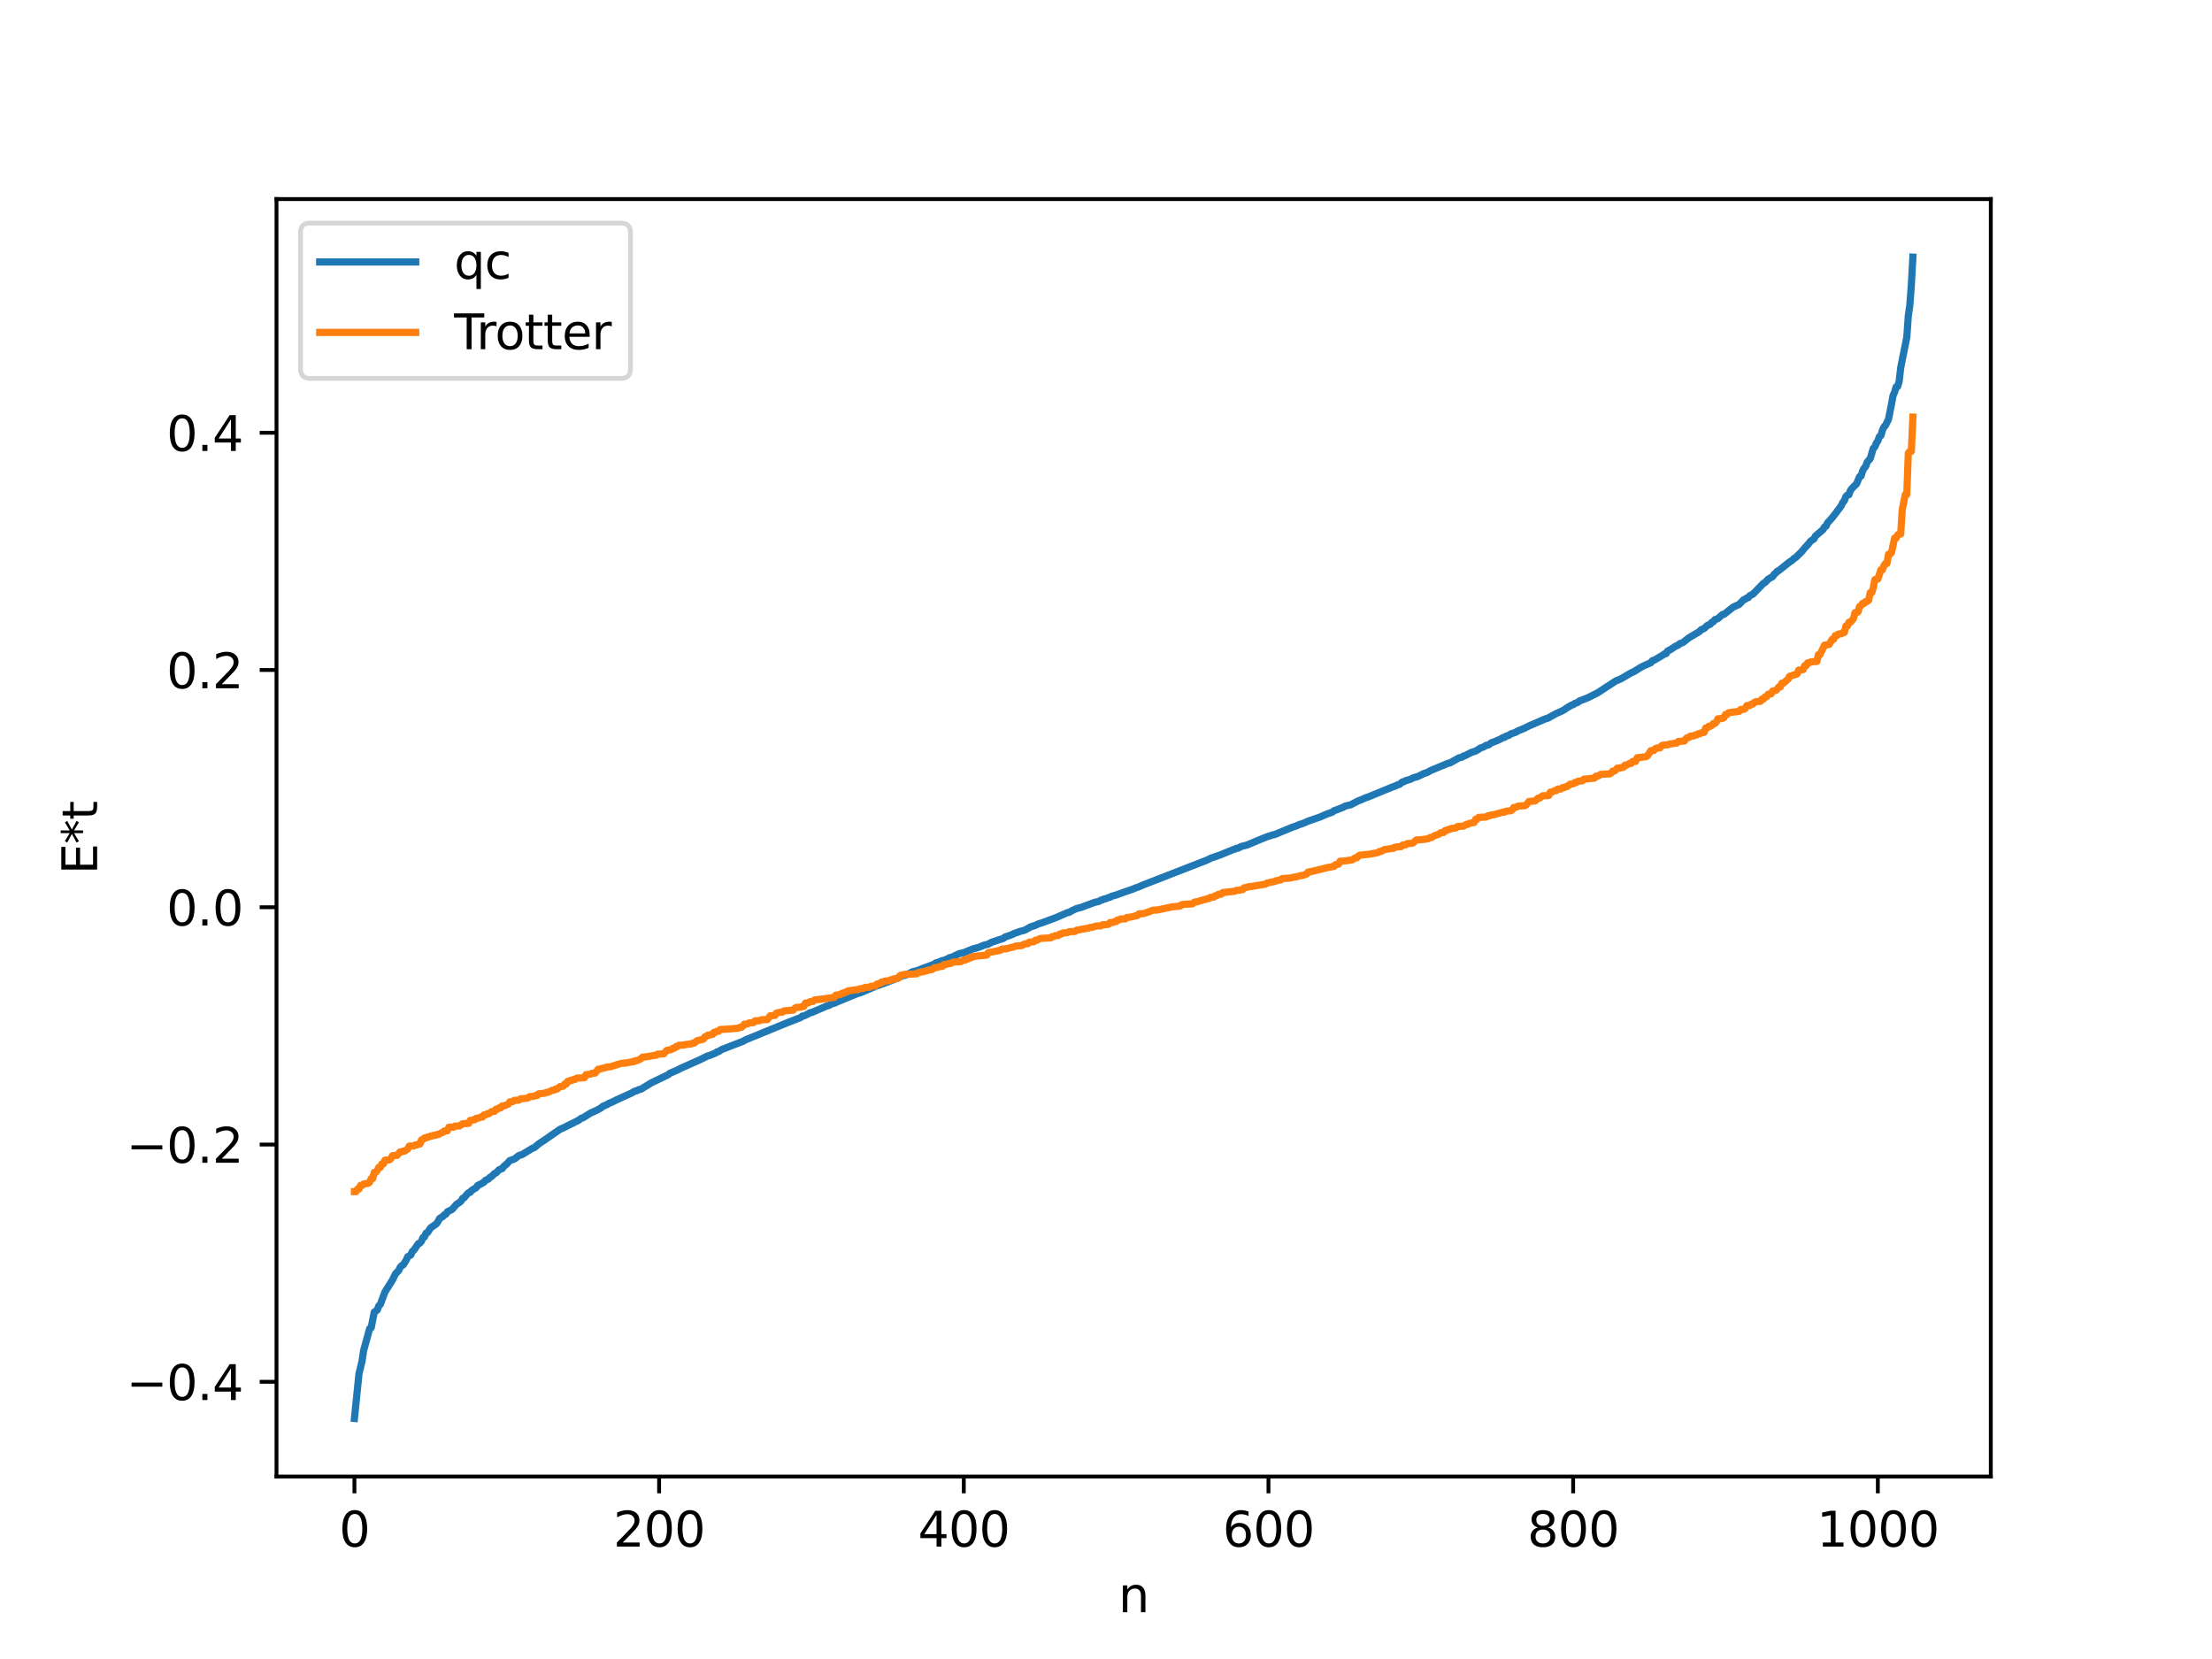 <?xml version="1.0" encoding="utf-8" standalone="no"?>
<!DOCTYPE svg PUBLIC "-//W3C//DTD SVG 1.1//EN"
  "http://www.w3.org/Graphics/SVG/1.1/DTD/svg11.dtd">
<svg xmlns:xlink="http://www.w3.org/1999/xlink" width="460.8pt" height="345.6pt" viewBox="0 0 460.8 345.6" xmlns="http://www.w3.org/2000/svg" version="1.1">
 <defs>
  <style type="text/css">*{stroke-linejoin: round; stroke-linecap: butt}</style>
 </defs>
 <g id="figure_1">
  <g id="patch_1">
   <path d="M 0 345.6 
L 460.8 345.6 
L 460.8 0 
L 0 0 
z
" style="fill: #ffffff"/>
  </g>
  <g id="axes_1">
   <g id="patch_2">
    <path d="M 57.6 307.584 
L 414.72 307.584 
L 414.72 41.472 
L 57.6 41.472 
z
" style="fill: #ffffff"/>
   </g>
   <g id="matplotlib.axis_1">
    <g id="xtick_1">
     <g id="line2d_1">
      <defs>
       <path id="me2962a08c8" d="M 0 0 
L 0 3.5 
" style="stroke: #000000; stroke-width: 0.8"/>
      </defs>
      <g>
       <use xlink:href="#me2962a08c8" x="73.833" y="307.584" style="stroke: #000000; stroke-width: 0.8"/>
      </g>
     </g>
     <g id="text_1">
      <!-- 0 -->
      <g transform="translate(70.651 322.182) scale(0.1 -0.1)">
       <defs>
        <path id="DejaVuSans-30" d="M 2034 4250 
Q 1547 4250 1301 3770 
Q 1056 3291 1056 2328 
Q 1056 1369 1301 889 
Q 1547 409 2034 409 
Q 2525 409 2770 889 
Q 3016 1369 3016 2328 
Q 3016 3291 2770 3770 
Q 2525 4250 2034 4250 
z
M 2034 4750 
Q 2819 4750 3233 4129 
Q 3647 3509 3647 2328 
Q 3647 1150 3233 529 
Q 2819 -91 2034 -91 
Q 1250 -91 836 529 
Q 422 1150 422 2328 
Q 422 3509 836 4129 
Q 1250 4750 2034 4750 
z
" transform="scale(0.016)"/>
       </defs>
       <use xlink:href="#DejaVuSans-30"/>
      </g>
     </g>
    </g>
    <g id="xtick_2">
     <g id="line2d_2">
      <g>
       <use xlink:href="#me2962a08c8" x="137.304" y="307.584" style="stroke: #000000; stroke-width: 0.8"/>
      </g>
     </g>
     <g id="text_2">
      <!-- 200 -->
      <g transform="translate(127.76 322.182) scale(0.1 -0.1)">
       <defs>
        <path id="DejaVuSans-32" d="M 1228 531 
L 3431 531 
L 3431 0 
L 469 0 
L 469 531 
Q 828 903 1448 1529 
Q 2069 2156 2228 2338 
Q 2531 2678 2651 2914 
Q 2772 3150 2772 3378 
Q 2772 3750 2511 3984 
Q 2250 4219 1831 4219 
Q 1534 4219 1204 4116 
Q 875 4013 500 3803 
L 500 4441 
Q 881 4594 1212 4672 
Q 1544 4750 1819 4750 
Q 2544 4750 2975 4387 
Q 3406 4025 3406 3419 
Q 3406 3131 3298 2873 
Q 3191 2616 2906 2266 
Q 2828 2175 2409 1742 
Q 1991 1309 1228 531 
z
" transform="scale(0.016)"/>
       </defs>
       <use xlink:href="#DejaVuSans-32"/>
       <use xlink:href="#DejaVuSans-30" x="63.623"/>
       <use xlink:href="#DejaVuSans-30" x="127.246"/>
      </g>
     </g>
    </g>
    <g id="xtick_3">
     <g id="line2d_3">
      <g>
       <use xlink:href="#me2962a08c8" x="200.775" y="307.584" style="stroke: #000000; stroke-width: 0.8"/>
      </g>
     </g>
     <g id="text_3">
      <!-- 400 -->
      <g transform="translate(191.231 322.182) scale(0.1 -0.1)">
       <defs>
        <path id="DejaVuSans-34" d="M 2419 4116 
L 825 1625 
L 2419 1625 
L 2419 4116 
z
M 2253 4666 
L 3047 4666 
L 3047 1625 
L 3713 1625 
L 3713 1100 
L 3047 1100 
L 3047 0 
L 2419 0 
L 2419 1100 
L 313 1100 
L 313 1709 
L 2253 4666 
z
" transform="scale(0.016)"/>
       </defs>
       <use xlink:href="#DejaVuSans-34"/>
       <use xlink:href="#DejaVuSans-30" x="63.623"/>
       <use xlink:href="#DejaVuSans-30" x="127.246"/>
      </g>
     </g>
    </g>
    <g id="xtick_4">
     <g id="line2d_4">
      <g>
       <use xlink:href="#me2962a08c8" x="264.246" y="307.584" style="stroke: #000000; stroke-width: 0.8"/>
      </g>
     </g>
     <g id="text_4">
      <!-- 600 -->
      <g transform="translate(254.702 322.182) scale(0.1 -0.1)">
       <defs>
        <path id="DejaVuSans-36" d="M 2113 2584 
Q 1688 2584 1439 2293 
Q 1191 2003 1191 1497 
Q 1191 994 1439 701 
Q 1688 409 2113 409 
Q 2538 409 2786 701 
Q 3034 994 3034 1497 
Q 3034 2003 2786 2293 
Q 2538 2584 2113 2584 
z
M 3366 4563 
L 3366 3988 
Q 3128 4100 2886 4159 
Q 2644 4219 2406 4219 
Q 1781 4219 1451 3797 
Q 1122 3375 1075 2522 
Q 1259 2794 1537 2939 
Q 1816 3084 2150 3084 
Q 2853 3084 3261 2657 
Q 3669 2231 3669 1497 
Q 3669 778 3244 343 
Q 2819 -91 2113 -91 
Q 1303 -91 875 529 
Q 447 1150 447 2328 
Q 447 3434 972 4092 
Q 1497 4750 2381 4750 
Q 2619 4750 2861 4703 
Q 3103 4656 3366 4563 
z
" transform="scale(0.016)"/>
       </defs>
       <use xlink:href="#DejaVuSans-36"/>
       <use xlink:href="#DejaVuSans-30" x="63.623"/>
       <use xlink:href="#DejaVuSans-30" x="127.246"/>
      </g>
     </g>
    </g>
    <g id="xtick_5">
     <g id="line2d_5">
      <g>
       <use xlink:href="#me2962a08c8" x="327.717" y="307.584" style="stroke: #000000; stroke-width: 0.8"/>
      </g>
     </g>
     <g id="text_5">
      <!-- 800 -->
      <g transform="translate(318.173 322.182) scale(0.1 -0.1)">
       <defs>
        <path id="DejaVuSans-38" d="M 2034 2216 
Q 1584 2216 1326 1975 
Q 1069 1734 1069 1313 
Q 1069 891 1326 650 
Q 1584 409 2034 409 
Q 2484 409 2743 651 
Q 3003 894 3003 1313 
Q 3003 1734 2745 1975 
Q 2488 2216 2034 2216 
z
M 1403 2484 
Q 997 2584 770 2862 
Q 544 3141 544 3541 
Q 544 4100 942 4425 
Q 1341 4750 2034 4750 
Q 2731 4750 3128 4425 
Q 3525 4100 3525 3541 
Q 3525 3141 3298 2862 
Q 3072 2584 2669 2484 
Q 3125 2378 3379 2068 
Q 3634 1759 3634 1313 
Q 3634 634 3220 271 
Q 2806 -91 2034 -91 
Q 1263 -91 848 271 
Q 434 634 434 1313 
Q 434 1759 690 2068 
Q 947 2378 1403 2484 
z
M 1172 3481 
Q 1172 3119 1398 2916 
Q 1625 2713 2034 2713 
Q 2441 2713 2670 2916 
Q 2900 3119 2900 3481 
Q 2900 3844 2670 4047 
Q 2441 4250 2034 4250 
Q 1625 4250 1398 4047 
Q 1172 3844 1172 3481 
z
" transform="scale(0.016)"/>
       </defs>
       <use xlink:href="#DejaVuSans-38"/>
       <use xlink:href="#DejaVuSans-30" x="63.623"/>
       <use xlink:href="#DejaVuSans-30" x="127.246"/>
      </g>
     </g>
    </g>
    <g id="xtick_6">
     <g id="line2d_6">
      <g>
       <use xlink:href="#me2962a08c8" x="391.188" y="307.584" style="stroke: #000000; stroke-width: 0.8"/>
      </g>
     </g>
     <g id="text_6">
      <!-- 1000 -->
      <g transform="translate(378.463 322.182) scale(0.1 -0.1)">
       <defs>
        <path id="DejaVuSans-31" d="M 794 531 
L 1825 531 
L 1825 4091 
L 703 3866 
L 703 4441 
L 1819 4666 
L 2450 4666 
L 2450 531 
L 3481 531 
L 3481 0 
L 794 0 
L 794 531 
z
" transform="scale(0.016)"/>
       </defs>
       <use xlink:href="#DejaVuSans-31"/>
       <use xlink:href="#DejaVuSans-30" x="63.623"/>
       <use xlink:href="#DejaVuSans-30" x="127.246"/>
       <use xlink:href="#DejaVuSans-30" x="190.869"/>
      </g>
     </g>
    </g>
    <g id="text_7">
     <!-- n -->
     <g transform="translate(232.991 335.861) scale(0.1 -0.1)">
      <defs>
       <path id="DejaVuSans-6e" d="M 3513 2113 
L 3513 0 
L 2938 0 
L 2938 2094 
Q 2938 2591 2744 2837 
Q 2550 3084 2163 3084 
Q 1697 3084 1428 2787 
Q 1159 2491 1159 1978 
L 1159 0 
L 581 0 
L 581 3500 
L 1159 3500 
L 1159 2956 
Q 1366 3272 1645 3428 
Q 1925 3584 2291 3584 
Q 2894 3584 3203 3211 
Q 3513 2838 3513 2113 
z
" transform="scale(0.016)"/>
      </defs>
      <use xlink:href="#DejaVuSans-6e"/>
     </g>
    </g>
   </g>
   <g id="matplotlib.axis_2">
    <g id="ytick_1">
     <g id="line2d_7">
      <defs>
       <path id="m1c9b5498fe" d="M 0 0 
L -3.5 0 
" style="stroke: #000000; stroke-width: 0.8"/>
      </defs>
      <g>
       <use xlink:href="#m1c9b5498fe" x="57.6" y="287.854" style="stroke: #000000; stroke-width: 0.8"/>
      </g>
     </g>
     <g id="text_8">
      <!-- −0.4 -->
      <g transform="translate(26.317 291.653) scale(0.1 -0.1)">
       <defs>
        <path id="DejaVuSans-2212" d="M 678 2272 
L 4684 2272 
L 4684 1741 
L 678 1741 
L 678 2272 
z
" transform="scale(0.016)"/>
        <path id="DejaVuSans-2e" d="M 684 794 
L 1344 794 
L 1344 0 
L 684 0 
L 684 794 
z
" transform="scale(0.016)"/>
       </defs>
       <use xlink:href="#DejaVuSans-2212"/>
       <use xlink:href="#DejaVuSans-30" x="83.789"/>
       <use xlink:href="#DejaVuSans-2e" x="147.412"/>
       <use xlink:href="#DejaVuSans-34" x="179.199"/>
      </g>
     </g>
    </g>
    <g id="ytick_2">
     <g id="line2d_8">
      <g>
       <use xlink:href="#m1c9b5498fe" x="57.6" y="238.427" style="stroke: #000000; stroke-width: 0.8"/>
      </g>
     </g>
     <g id="text_9">
      <!-- −0.2 -->
      <g transform="translate(26.317 242.226) scale(0.1 -0.1)">
       <use xlink:href="#DejaVuSans-2212"/>
       <use xlink:href="#DejaVuSans-30" x="83.789"/>
       <use xlink:href="#DejaVuSans-2e" x="147.412"/>
       <use xlink:href="#DejaVuSans-32" x="179.199"/>
      </g>
     </g>
    </g>
    <g id="ytick_3">
     <g id="line2d_9">
      <g>
       <use xlink:href="#m1c9b5498fe" x="57.6" y="189" style="stroke: #000000; stroke-width: 0.8"/>
      </g>
     </g>
     <g id="text_10">
      <!-- 0.0 -->
      <g transform="translate(34.697 192.799) scale(0.1 -0.1)">
       <use xlink:href="#DejaVuSans-30"/>
       <use xlink:href="#DejaVuSans-2e" x="63.623"/>
       <use xlink:href="#DejaVuSans-30" x="95.41"/>
      </g>
     </g>
    </g>
    <g id="ytick_4">
     <g id="line2d_10">
      <g>
       <use xlink:href="#m1c9b5498fe" x="57.6" y="139.573" style="stroke: #000000; stroke-width: 0.8"/>
      </g>
     </g>
     <g id="text_11">
      <!-- 0.2 -->
      <g transform="translate(34.697 143.372) scale(0.1 -0.1)">
       <use xlink:href="#DejaVuSans-30"/>
       <use xlink:href="#DejaVuSans-2e" x="63.623"/>
       <use xlink:href="#DejaVuSans-32" x="95.41"/>
      </g>
     </g>
    </g>
    <g id="ytick_5">
     <g id="line2d_11">
      <g>
       <use xlink:href="#m1c9b5498fe" x="57.6" y="90.146" style="stroke: #000000; stroke-width: 0.8"/>
      </g>
     </g>
     <g id="text_12">
      <!-- 0.4 -->
      <g transform="translate(34.697 93.945) scale(0.1 -0.1)">
       <use xlink:href="#DejaVuSans-30"/>
       <use xlink:href="#DejaVuSans-2e" x="63.623"/>
       <use xlink:href="#DejaVuSans-34" x="95.41"/>
      </g>
     </g>
    </g>
    <g id="text_13">
     <!-- E*t -->
     <g transform="translate(20.238 182.148) rotate(-90) scale(0.1 -0.1)">
      <defs>
       <path id="DejaVuSans-45" d="M 628 4666 
L 3578 4666 
L 3578 4134 
L 1259 4134 
L 1259 2753 
L 3481 2753 
L 3481 2222 
L 1259 2222 
L 1259 531 
L 3634 531 
L 3634 0 
L 628 0 
L 628 4666 
z
" transform="scale(0.016)"/>
       <path id="DejaVuSans-2a" d="M 3009 3897 
L 1888 3291 
L 3009 2681 
L 2828 2375 
L 1778 3009 
L 1778 1831 
L 1422 1831 
L 1422 3009 
L 372 2375 
L 191 2681 
L 1313 3291 
L 191 3897 
L 372 4206 
L 1422 3572 
L 1422 4750 
L 1778 4750 
L 1778 3572 
L 2828 4206 
L 3009 3897 
z
" transform="scale(0.016)"/>
       <path id="DejaVuSans-74" d="M 1172 4494 
L 1172 3500 
L 2356 3500 
L 2356 3053 
L 1172 3053 
L 1172 1153 
Q 1172 725 1289 603 
Q 1406 481 1766 481 
L 2356 481 
L 2356 0 
L 1766 0 
Q 1100 0 847 248 
Q 594 497 594 1153 
L 594 3053 
L 172 3053 
L 172 3500 
L 594 3500 
L 594 4494 
L 1172 4494 
z
" transform="scale(0.016)"/>
      </defs>
      <use xlink:href="#DejaVuSans-45"/>
      <use xlink:href="#DejaVuSans-2a" x="63.184"/>
      <use xlink:href="#DejaVuSans-74" x="113.184"/>
     </g>
    </g>
   </g>
   <g id="line2d_12">
    <path d="M 73.833 295.488 
L 74.785 286.165 
L 75.42 283.574 
L 75.737 281.384 
L 77.006 276.775 
L 77.324 276.598 
L 77.958 273.346 
L 78.593 272.912 
L 78.91 272.037 
L 79.228 271.741 
L 80.18 269.159 
L 81.767 266.637 
L 82.401 265.32 
L 83.036 264.703 
L 83.353 264.028 
L 83.671 263.654 
L 83.988 263.51 
L 84.623 262.493 
L 84.94 261.796 
L 85.575 261.431 
L 85.892 260.704 
L 86.21 260.446 
L 87.162 259.061 
L 87.479 258.954 
L 87.796 258.576 
L 88.114 257.794 
L 88.431 257.668 
L 88.748 256.892 
L 89.066 256.769 
L 89.7 255.794 
L 90.97 254.889 
L 91.605 253.812 
L 92.239 253.432 
L 92.557 253.071 
L 92.874 252.952 
L 93.191 252.439 
L 94.143 251.967 
L 95.096 250.893 
L 95.73 250.465 
L 96.048 250.212 
L 96.365 249.654 
L 96.682 249.524 
L 97.317 248.753 
L 97.634 248.461 
L 97.952 248.388 
L 98.269 247.977 
L 99.221 247.394 
L 99.539 246.932 
L 100.173 246.649 
L 100.808 246.263 
L 101.125 245.893 
L 101.76 245.612 
L 102.077 245.247 
L 102.395 245.092 
L 103.029 244.445 
L 103.347 244.326 
L 103.981 243.669 
L 104.616 243.444 
L 104.934 242.996 
L 105.568 242.475 
L 106.203 241.766 
L 107.155 241.449 
L 108.107 240.698 
L 108.742 240.529 
L 110.963 239.179 
L 111.281 239.082 
L 112.233 238.288 
L 113.185 237.663 
L 116.676 235.246 
L 117.31 234.981 
L 120.484 233.396 
L 121.119 232.935 
L 121.436 232.864 
L 123.023 231.862 
L 124.292 231.306 
L 125.244 230.765 
L 125.562 230.479 
L 126.514 230.073 
L 126.831 229.858 
L 127.466 229.604 
L 128.418 229.13 
L 131.591 227.69 
L 132.226 227.308 
L 132.543 227.267 
L 133.178 226.944 
L 133.496 226.913 
L 135.717 225.556 
L 139.208 223.878 
L 139.525 223.589 
L 141.112 222.913 
L 141.747 222.571 
L 145.872 220.737 
L 147.459 219.947 
L 147.777 219.895 
L 148.411 219.626 
L 149.046 219.388 
L 149.363 219.117 
L 149.681 219.083 
L 150.315 218.647 
L 154.758 216.93 
L 155.393 216.581 
L 163.01 213.462 
L 163.962 213.069 
L 166.818 211.956 
L 167.135 211.666 
L 167.453 211.645 
L 168.405 211.188 
L 168.722 210.962 
L 169.039 210.947 
L 172.213 209.577 
L 172.848 209.375 
L 173.165 209.146 
L 173.8 208.987 
L 174.434 208.699 
L 178.56 207.002 
L 179.195 206.823 
L 182.051 205.627 
L 182.686 205.349 
L 183.32 205.161 
L 185.224 204.44 
L 185.859 204.189 
L 187.129 203.694 
L 187.763 203.334 
L 188.715 203.108 
L 189.033 202.897 
L 189.35 202.856 
L 189.985 202.469 
L 191.254 202.141 
L 191.889 201.866 
L 193.476 201.284 
L 194.11 201.051 
L 194.428 200.932 
L 195.062 200.539 
L 195.38 200.499 
L 196.015 200.221 
L 196.332 200.085 
L 196.649 200.072 
L 197.919 199.467 
L 198.236 199.422 
L 199.823 198.659 
L 200.775 198.45 
L 202.679 197.669 
L 203.948 197.334 
L 204.9 196.925 
L 205.853 196.692 
L 206.487 196.329 
L 207.122 196.107 
L 207.757 195.89 
L 209.026 195.491 
L 209.343 195.202 
L 210.613 194.783 
L 211.248 194.469 
L 212.517 194.026 
L 213.469 193.772 
L 214.739 193.07 
L 215.691 192.764 
L 216.325 192.452 
L 216.96 192.27 
L 219.181 191.46 
L 220.134 191.089 
L 222.355 190.118 
L 222.672 190.075 
L 223.307 189.714 
L 224.259 189.27 
L 225.211 189.029 
L 228.067 187.97 
L 228.702 187.836 
L 229.02 187.732 
L 229.337 187.509 
L 229.654 187.464 
L 229.972 187.28 
L 230.289 187.244 
L 230.924 186.975 
L 231.241 186.913 
L 231.558 186.716 
L 232.51 186.45 
L 234.097 185.867 
L 235.049 185.545 
L 236.001 185.217 
L 236.636 184.948 
L 237.271 184.734 
L 237.905 184.438 
L 251.552 179.126 
L 252.186 178.792 
L 254.091 178.137 
L 256.947 176.97 
L 257.264 176.893 
L 257.581 176.701 
L 257.899 176.691 
L 258.534 176.35 
L 259.803 176.03 
L 262.024 175.087 
L 263.294 174.571 
L 263.929 174.317 
L 265.198 173.902 
L 265.515 173.867 
L 266.467 173.462 
L 269.324 172.284 
L 269.958 172.092 
L 270.593 171.8 
L 271.545 171.492 
L 272.497 171.067 
L 275.036 170.18 
L 276.305 169.617 
L 277.575 169.17 
L 277.892 168.898 
L 279.796 168.187 
L 280.114 167.972 
L 280.748 167.79 
L 281.383 167.646 
L 282.97 166.823 
L 283.605 166.591 
L 284.557 166.174 
L 285.191 165.955 
L 285.826 165.691 
L 290.269 163.864 
L 290.586 163.779 
L 291.221 163.466 
L 291.539 163.404 
L 292.173 162.876 
L 292.491 162.837 
L 292.808 162.629 
L 293.76 162.364 
L 294.395 162.037 
L 295.347 161.77 
L 296.616 161.141 
L 297.251 160.946 
L 298.203 160.435 
L 298.838 160.177 
L 301.694 158.987 
L 302.011 158.959 
L 303.281 158.243 
L 303.915 157.878 
L 304.55 157.732 
L 304.867 157.49 
L 305.185 157.424 
L 306.454 156.765 
L 307.406 156.452 
L 308.041 156.087 
L 308.358 155.841 
L 308.993 155.636 
L 309.628 155.244 
L 309.945 155.224 
L 310.262 155.069 
L 310.58 154.782 
L 311.849 154.299 
L 312.801 153.844 
L 313.119 153.626 
L 313.436 153.596 
L 313.753 153.357 
L 314.388 153.164 
L 314.705 152.897 
L 315.658 152.579 
L 316.292 152.233 
L 317.562 151.71 
L 318.514 151.226 
L 322.005 149.72 
L 322.322 149.665 
L 324.226 148.626 
L 325.178 148.214 
L 325.813 147.886 
L 326.448 147.44 
L 327.4 146.882 
L 327.717 146.806 
L 328.034 146.552 
L 328.669 146.336 
L 328.986 146.047 
L 330.573 145.435 
L 331.208 145.136 
L 332.795 144.336 
L 336.603 141.854 
L 337.555 141.468 
L 339.777 140.179 
L 340.411 139.896 
L 341.046 139.491 
L 341.681 139.094 
L 342.315 138.746 
L 343.902 138.053 
L 344.22 137.626 
L 344.537 137.562 
L 345.489 137.013 
L 346.441 136.434 
L 346.758 136.204 
L 347.076 136.163 
L 347.393 135.613 
L 348.028 135.308 
L 348.98 134.66 
L 349.615 134.381 
L 349.932 134.071 
L 350.567 133.866 
L 351.836 132.864 
L 354.058 131.539 
L 354.375 131.181 
L 355.01 130.927 
L 355.644 130.303 
L 356.279 130.044 
L 356.596 129.633 
L 356.914 129.53 
L 357.231 129.092 
L 357.866 128.869 
L 358.818 128.014 
L 359.135 127.985 
L 361.039 126.48 
L 361.991 126.043 
L 362.309 125.893 
L 363.261 124.912 
L 363.578 124.824 
L 363.896 124.557 
L 364.213 124.486 
L 364.53 124.074 
L 365.165 123.778 
L 367.386 121.487 
L 367.704 121.345 
L 368.339 120.657 
L 369.291 120.1 
L 369.608 119.603 
L 369.925 119.371 
L 370.243 118.998 
L 370.56 118.86 
L 372.781 117.077 
L 373.416 116.676 
L 373.734 116.314 
L 374.051 116.167 
L 375.32 114.928 
L 375.955 114.141 
L 376.59 113.463 
L 377.224 112.686 
L 377.859 112.292 
L 378.177 111.69 
L 379.763 110.332 
L 380.081 109.766 
L 380.398 109.609 
L 380.715 108.9 
L 381.35 108.244 
L 382.302 107.06 
L 383.572 105.357 
L 383.889 104.653 
L 384.206 104.321 
L 384.524 103.447 
L 384.841 103.136 
L 385.158 103.058 
L 385.476 102.166 
L 386.11 101.414 
L 386.745 100.814 
L 387.38 99.297 
L 387.697 99.166 
L 388.015 98.116 
L 388.332 97.521 
L 388.649 97.169 
L 388.967 96.26 
L 389.601 95.544 
L 390.236 93.404 
L 390.553 93.108 
L 390.871 92.321 
L 391.188 91.855 
L 391.505 90.959 
L 391.823 90.751 
L 392.14 89.631 
L 392.458 88.946 
L 392.775 88.627 
L 393.41 87.328 
L 394.044 84.113 
L 394.362 82.381 
L 394.679 81.702 
L 394.996 80.601 
L 395.314 80.518 
L 395.631 79.454 
L 395.948 76.614 
L 397.218 70.257 
L 397.535 65.784 
L 397.853 63.579 
L 398.17 59.326 
L 398.487 53.568 
L 398.487 53.568 
" clip-path="url(#p91b7bc1ac9)" style="fill: none; stroke: #1f77b4; stroke-width: 1.5; stroke-linecap: square"/>
   </g>
   <g id="line2d_13">
    <path d="M 73.833 248.24 
L 74.15 248.24 
L 74.467 247.706 
L 74.785 247.706 
L 75.102 246.947 
L 75.42 246.947 
L 75.737 246.647 
L 76.054 246.647 
L 76.372 246.521 
L 76.689 246.521 
L 77.006 246.26 
L 77.324 245.517 
L 77.641 245.517 
L 77.958 244.223 
L 78.276 244.223 
L 78.593 243.856 
L 78.91 243.178 
L 79.228 243.178 
L 79.545 242.46 
L 79.862 242.46 
L 80.18 241.688 
L 81.132 241.628 
L 81.449 241.314 
L 81.767 240.744 
L 82.719 240.672 
L 83.353 239.949 
L 83.671 239.949 
L 83.988 239.79 
L 84.305 239.79 
L 84.94 239.349 
L 85.258 238.75 
L 86.21 238.717 
L 86.527 238.507 
L 86.844 238.507 
L 87.162 238.321 
L 87.479 238.321 
L 87.796 237.479 
L 88.114 237.366 
L 88.431 237.056 
L 88.748 237.056 
L 89.066 236.847 
L 89.383 236.847 
L 89.7 236.657 
L 90.018 236.657 
L 90.335 236.504 
L 90.653 236.504 
L 90.97 236.347 
L 91.287 236.347 
L 91.922 236.005 
L 92.239 235.914 
L 92.557 235.608 
L 93.191 235.567 
L 93.509 234.819 
L 94.461 234.809 
L 94.778 234.579 
L 95.73 234.564 
L 96.365 234.097 
L 97.634 234.017 
L 97.952 233.395 
L 98.269 233.395 
L 98.586 233.258 
L 98.904 233.258 
L 99.221 232.956 
L 99.539 232.956 
L 100.173 232.708 
L 100.491 232.708 
L 100.808 232.251 
L 101.125 232.251 
L 101.443 232.044 
L 101.76 232.044 
L 102.395 231.569 
L 103.029 231.516 
L 103.347 231.05 
L 103.664 231.05 
L 103.981 230.787 
L 104.299 230.787 
L 104.616 230.374 
L 104.934 230.374 
L 105.886 230.03 
L 106.203 229.531 
L 106.838 229.474 
L 107.155 229.22 
L 108.107 229.169 
L 108.424 228.914 
L 109.694 228.79 
L 110.011 228.699 
L 110.329 228.452 
L 111.281 228.365 
L 111.598 228.197 
L 111.915 228.197 
L 112.233 227.854 
L 113.502 227.728 
L 113.82 227.561 
L 114.137 227.561 
L 115.089 227.102 
L 115.406 227.102 
L 115.724 226.867 
L 116.041 226.867 
L 116.676 226.351 
L 117.31 226.286 
L 117.628 225.825 
L 117.945 225.825 
L 118.262 225.253 
L 118.58 225.253 
L 118.897 225.043 
L 119.215 225.043 
L 119.532 224.854 
L 119.849 224.854 
L 120.167 224.593 
L 121.753 224.511 
L 122.071 223.883 
L 123.023 223.759 
L 123.34 223.589 
L 123.975 223.545 
L 124.61 222.731 
L 124.927 222.731 
L 125.244 222.585 
L 125.562 222.585 
L 125.879 222.419 
L 126.196 222.419 
L 126.514 222.259 
L 127.148 222.227 
L 129.37 221.528 
L 130.322 221.451 
L 131.591 221.212 
L 131.909 221.212 
L 132.226 220.992 
L 132.543 220.992 
L 133.496 220.581 
L 133.813 220.239 
L 134.765 220.13 
L 135.4 220.019 
L 136.352 219.846 
L 136.669 219.846 
L 136.986 219.593 
L 138.256 219.536 
L 138.891 218.825 
L 139.843 218.644 
L 140.16 218.375 
L 140.477 218.375 
L 140.795 218.02 
L 141.112 218.02 
L 141.429 217.749 
L 142.381 217.704 
L 143.016 217.56 
L 143.968 217.484 
L 144.286 217.305 
L 144.603 217.305 
L 145.238 216.786 
L 146.507 216.493 
L 146.824 215.978 
L 147.142 215.907 
L 147.459 215.637 
L 147.777 215.637 
L 148.094 215.501 
L 148.411 215.501 
L 148.729 215.05 
L 149.046 215.05 
L 149.363 214.833 
L 149.681 214.833 
L 149.998 214.475 
L 151.585 214.379 
L 153.806 214.189 
L 154.124 214.005 
L 154.441 214.005 
L 154.758 213.755 
L 155.076 213.343 
L 155.71 213.3 
L 156.028 213.095 
L 156.98 213.03 
L 157.297 212.66 
L 158.249 212.635 
L 158.567 212.431 
L 159.836 212.394 
L 160.471 211.598 
L 161.423 211.532 
L 161.74 211.055 
L 162.692 210.836 
L 163.01 210.836 
L 163.327 210.589 
L 164.279 210.497 
L 165.231 210.437 
L 165.548 210.067 
L 165.866 209.87 
L 166.818 209.829 
L 167.135 209.659 
L 167.453 209.659 
L 167.77 208.963 
L 168.405 208.923 
L 168.722 208.662 
L 169.357 208.62 
L 169.674 208.308 
L 171.578 208.091 
L 173.8 207.757 
L 174.117 207.306 
L 175.069 207.179 
L 175.386 206.918 
L 175.704 206.918 
L 176.021 206.692 
L 176.339 206.692 
L 176.656 206.416 
L 177.291 206.339 
L 178.243 206.188 
L 178.56 206.188 
L 179.195 205.968 
L 179.829 205.921 
L 180.147 205.697 
L 181.099 205.662 
L 181.416 205.467 
L 182.368 205.364 
L 182.686 204.997 
L 183.32 204.903 
L 183.638 204.562 
L 183.955 204.562 
L 184.272 204.389 
L 185.224 204.277 
L 185.542 204.109 
L 185.859 204.109 
L 186.177 203.922 
L 187.129 203.78 
L 187.446 203.281 
L 187.763 203.113 
L 188.081 203.113 
L 188.398 202.991 
L 189.985 202.917 
L 190.937 202.863 
L 191.254 202.61 
L 191.572 202.61 
L 191.889 202.462 
L 192.206 202.462 
L 193.476 202.087 
L 194.11 201.986 
L 194.745 201.574 
L 195.062 201.574 
L 195.697 201.374 
L 196.332 201.305 
L 196.649 200.939 
L 196.967 200.939 
L 197.601 200.749 
L 197.919 200.749 
L 198.553 200.418 
L 200.14 200.33 
L 200.775 199.994 
L 201.092 199.994 
L 201.41 199.752 
L 201.727 199.752 
L 202.044 199.498 
L 202.362 199.498 
L 202.679 199.255 
L 202.996 199.255 
L 203.631 199.139 
L 204.583 199.07 
L 205.535 198.981 
L 205.853 198.462 
L 208.391 197.961 
L 208.709 197.713 
L 209.661 197.63 
L 211.248 197.243 
L 211.565 197.083 
L 212.834 196.989 
L 213.469 196.626 
L 214.104 196.598 
L 214.421 196.265 
L 215.373 196.177 
L 215.691 195.868 
L 216.008 195.868 
L 216.643 195.513 
L 217.277 195.455 
L 218.864 195.385 
L 219.181 195.112 
L 219.499 195.112 
L 219.816 194.913 
L 220.451 194.889 
L 220.768 194.574 
L 221.086 194.574 
L 221.403 194.35 
L 222.355 194.278 
L 222.672 194.105 
L 223.942 194.037 
L 224.259 193.788 
L 226.798 193.328 
L 227.115 193.195 
L 227.433 193.195 
L 228.385 192.906 
L 229.337 192.869 
L 229.654 192.656 
L 230.606 192.589 
L 230.924 192.54 
L 231.241 192.185 
L 231.876 192.164 
L 232.193 191.971 
L 232.51 191.971 
L 232.828 191.633 
L 233.145 191.633 
L 233.462 191.441 
L 234.415 191.427 
L 234.732 191.128 
L 235.367 191.072 
L 236.953 190.702 
L 237.271 190.366 
L 238.223 190.321 
L 239.492 189.893 
L 240.127 189.613 
L 241.079 189.572 
L 244.253 188.903 
L 245.839 188.756 
L 246.157 188.455 
L 246.791 188.378 
L 248.378 188.298 
L 248.696 187.996 
L 249.013 187.866 
L 249.33 187.866 
L 250.917 187.388 
L 251.234 187.361 
L 251.552 187.182 
L 251.869 187.182 
L 252.186 186.933 
L 252.821 186.898 
L 253.139 186.603 
L 253.456 186.603 
L 253.773 186.309 
L 254.408 186.275 
L 254.725 185.934 
L 257.264 185.658 
L 257.581 185.464 
L 258.216 185.459 
L 258.534 185.336 
L 258.851 185.336 
L 259.168 184.93 
L 259.486 184.93 
L 260.12 184.716 
L 260.755 184.665 
L 262.024 184.444 
L 263.611 184.185 
L 263.929 183.954 
L 265.515 183.629 
L 265.833 183.462 
L 266.15 183.462 
L 266.467 183.318 
L 266.785 183.318 
L 267.102 183.02 
L 268.689 182.929 
L 269.641 182.694 
L 269.958 182.694 
L 270.91 182.405 
L 271.228 182.405 
L 272.18 182.094 
L 272.497 181.667 
L 273.132 181.571 
L 276.623 180.712 
L 277.258 180.615 
L 277.575 180.494 
L 277.892 180.494 
L 278.21 180.12 
L 278.844 180.019 
L 279.162 179.4 
L 280.114 179.363 
L 280.748 179.246 
L 281.7 179.13 
L 282.335 178.694 
L 282.653 178.694 
L 282.97 178.317 
L 283.287 178.15 
L 285.191 177.946 
L 285.826 177.849 
L 287.096 177.602 
L 287.413 177.362 
L 287.73 177.362 
L 288.365 176.992 
L 289 176.902 
L 289.952 176.733 
L 290.269 176.733 
L 290.586 176.469 
L 291.856 176.373 
L 292.173 176.035 
L 292.808 176.012 
L 293.125 175.74 
L 294.077 175.682 
L 294.395 175.582 
L 295.029 174.99 
L 296.299 174.898 
L 297.568 174.715 
L 297.886 174.481 
L 298.203 174.481 
L 298.838 174.092 
L 299.79 173.761 
L 300.107 173.479 
L 300.742 173.408 
L 301.059 173.007 
L 301.377 173.007 
L 301.694 172.79 
L 302.011 172.79 
L 302.329 172.585 
L 303.281 172.487 
L 303.598 172.199 
L 304.55 172.1 
L 304.867 172.1 
L 305.502 171.718 
L 305.82 171.718 
L 306.137 171.513 
L 307.089 171.341 
L 307.406 170.647 
L 307.724 170.647 
L 308.041 170.281 
L 309.628 170.189 
L 309.945 169.958 
L 310.262 169.958 
L 310.58 169.777 
L 311.215 169.711 
L 313.119 169.17 
L 313.436 169.17 
L 313.753 168.985 
L 314.705 168.895 
L 315.023 168.712 
L 315.34 168.212 
L 315.658 168.212 
L 316.292 167.915 
L 317.244 167.866 
L 317.562 167.866 
L 317.879 167.728 
L 318.514 166.954 
L 319.783 166.852 
L 320.418 166.262 
L 320.735 166.262 
L 321.37 165.775 
L 322.639 165.718 
L 322.957 165.014 
L 323.274 165.014 
L 323.909 164.695 
L 324.226 164.695 
L 324.543 164.368 
L 325.178 164.366 
L 325.496 164.082 
L 325.813 164.082 
L 326.13 163.898 
L 326.448 163.857 
L 327.082 163.361 
L 327.717 163.293 
L 328.034 163.012 
L 328.352 163.012 
L 328.669 162.76 
L 329.621 162.654 
L 329.939 162.316 
L 332.16 162.101 
L 332.477 161.684 
L 332.795 161.684 
L 333.112 161.573 
L 333.429 161.313 
L 335.334 161.21 
L 335.651 160.998 
L 335.968 160.627 
L 336.286 160.627 
L 336.603 160.398 
L 336.92 160.013 
L 337.555 159.989 
L 337.872 159.842 
L 338.19 159.842 
L 338.507 159.395 
L 338.824 159.395 
L 339.459 159.053 
L 339.777 159.053 
L 340.094 158.631 
L 340.729 158.613 
L 341.046 157.851 
L 341.998 157.754 
L 342.95 157.614 
L 343.267 157.345 
L 343.902 156.365 
L 344.537 156.343 
L 344.854 155.949 
L 345.172 155.817 
L 345.806 155.799 
L 346.124 155.361 
L 346.441 155.214 
L 347.393 155.171 
L 347.71 155.005 
L 348.345 154.938 
L 348.98 154.804 
L 349.297 154.804 
L 349.615 154.457 
L 350.884 154.374 
L 351.201 153.9 
L 351.519 153.646 
L 351.836 153.646 
L 352.153 153.339 
L 352.788 153.329 
L 353.105 153.109 
L 353.423 153.109 
L 353.74 152.867 
L 354.058 152.867 
L 354.375 152.655 
L 355.01 152.554 
L 355.327 151.656 
L 355.644 151.656 
L 355.962 151.299 
L 356.279 151.299 
L 356.596 151.139 
L 356.914 150.727 
L 357.231 150.727 
L 357.548 150.419 
L 357.866 149.739 
L 358.818 149.658 
L 359.135 149.498 
L 359.453 148.841 
L 359.77 148.841 
L 360.087 148.48 
L 360.722 148.39 
L 362.309 148.19 
L 362.626 147.793 
L 363.261 147.767 
L 363.578 147.584 
L 363.896 146.983 
L 364.53 146.956 
L 364.848 146.658 
L 365.165 146.658 
L 365.482 146.323 
L 365.8 146.169 
L 366.752 146.092 
L 367.069 145.612 
L 367.386 145.612 
L 367.704 145.15 
L 368.021 145.15 
L 368.339 144.614 
L 368.973 144.521 
L 369.291 143.931 
L 369.925 143.84 
L 370.243 143.541 
L 370.56 143.09 
L 370.877 143.09 
L 371.195 142.312 
L 371.512 142.312 
L 372.464 141.507 
L 372.781 140.895 
L 374.368 140.393 
L 374.686 139.615 
L 375.638 139.498 
L 375.955 138.649 
L 376.272 138.649 
L 376.59 138.063 
L 376.907 138.063 
L 377.224 137.88 
L 378.494 137.799 
L 378.811 136.38 
L 379.129 136.38 
L 380.081 134.395 
L 380.398 134.395 
L 380.715 134.255 
L 381.033 134.255 
L 381.667 133.19 
L 381.985 133.172 
L 382.302 132.419 
L 382.62 132.419 
L 382.937 132.092 
L 383.572 132.036 
L 383.889 131.763 
L 384.206 131.763 
L 384.524 130.412 
L 384.841 130.412 
L 385.158 129.639 
L 385.476 129.639 
L 386.11 128.851 
L 386.428 127.625 
L 386.745 127.625 
L 387.062 127.474 
L 387.38 126.346 
L 387.697 126.151 
L 388.015 125.707 
L 388.332 125.707 
L 388.649 125.296 
L 388.967 125.296 
L 389.284 125.032 
L 389.601 123.458 
L 389.919 123.458 
L 390.236 122.472 
L 390.553 120.758 
L 390.871 120.625 
L 391.188 120.625 
L 391.823 118.693 
L 392.14 118.693 
L 392.458 117.845 
L 392.775 117.379 
L 393.092 117.379 
L 393.41 115.465 
L 393.727 115.465 
L 394.044 115.081 
L 394.679 112.098 
L 394.996 112.098 
L 395.314 111.442 
L 395.631 111.246 
L 395.948 111.246 
L 396.266 106.218 
L 396.9 103.011 
L 397.218 103.011 
L 397.535 94.37 
L 397.853 94.022 
L 398.17 94.022 
L 398.487 86.889 
L 398.487 86.889 
" clip-path="url(#p91b7bc1ac9)" style="fill: none; stroke: #ff7f0e; stroke-width: 1.5; stroke-linecap: square"/>
   </g>
   <g id="patch_3">
    <path d="M 57.6 307.584 
L 57.6 41.472 
" style="fill: none; stroke: #000000; stroke-width: 0.8; stroke-linejoin: miter; stroke-linecap: square"/>
   </g>
   <g id="patch_4">
    <path d="M 414.72 307.584 
L 414.72 41.472 
" style="fill: none; stroke: #000000; stroke-width: 0.8; stroke-linejoin: miter; stroke-linecap: square"/>
   </g>
   <g id="patch_5">
    <path d="M 57.6 307.584 
L 414.72 307.584 
" style="fill: none; stroke: #000000; stroke-width: 0.8; stroke-linejoin: miter; stroke-linecap: square"/>
   </g>
   <g id="patch_6">
    <path d="M 57.6 41.472 
L 414.72 41.472 
" style="fill: none; stroke: #000000; stroke-width: 0.8; stroke-linejoin: miter; stroke-linecap: square"/>
   </g>
   <g id="legend_1">
    <g id="patch_7">
     <path d="M 64.6 78.828 
L 129.342 78.828 
Q 131.342 78.828 131.342 76.828 
L 131.342 48.472 
Q 131.342 46.472 129.342 46.472 
L 64.6 46.472 
Q 62.6 46.472 62.6 48.472 
L 62.6 76.828 
Q 62.6 78.828 64.6 78.828 
z
" style="fill: #ffffff; opacity: 0.8; stroke: #cccccc; stroke-linejoin: miter"/>
    </g>
    <g id="line2d_14">
     <path d="M 66.6 54.57 
L 76.6 54.57 
L 86.6 54.57 
" style="fill: none; stroke: #1f77b4; stroke-width: 1.5; stroke-linecap: square"/>
    </g>
    <g id="text_14">
     <!-- qc -->
     <g transform="translate(94.6 58.07) scale(0.1 -0.1)">
      <defs>
       <path id="DejaVuSans-71" d="M 947 1747 
Q 947 1113 1208 752 
Q 1469 391 1925 391 
Q 2381 391 2643 752 
Q 2906 1113 2906 1747 
Q 2906 2381 2643 2742 
Q 2381 3103 1925 3103 
Q 1469 3103 1208 2742 
Q 947 2381 947 1747 
z
M 2906 525 
Q 2725 213 2448 61 
Q 2172 -91 1784 -91 
Q 1150 -91 751 415 
Q 353 922 353 1747 
Q 353 2572 751 3078 
Q 1150 3584 1784 3584 
Q 2172 3584 2448 3432 
Q 2725 3281 2906 2969 
L 2906 3500 
L 3481 3500 
L 3481 -1331 
L 2906 -1331 
L 2906 525 
z
" transform="scale(0.016)"/>
       <path id="DejaVuSans-63" d="M 3122 3366 
L 3122 2828 
Q 2878 2963 2633 3030 
Q 2388 3097 2138 3097 
Q 1578 3097 1268 2742 
Q 959 2388 959 1747 
Q 959 1106 1268 751 
Q 1578 397 2138 397 
Q 2388 397 2633 464 
Q 2878 531 3122 666 
L 3122 134 
Q 2881 22 2623 -34 
Q 2366 -91 2075 -91 
Q 1284 -91 818 406 
Q 353 903 353 1747 
Q 353 2603 823 3093 
Q 1294 3584 2113 3584 
Q 2378 3584 2631 3529 
Q 2884 3475 3122 3366 
z
" transform="scale(0.016)"/>
      </defs>
      <use xlink:href="#DejaVuSans-71"/>
      <use xlink:href="#DejaVuSans-63" x="63.477"/>
     </g>
    </g>
    <g id="line2d_15">
     <path d="M 66.6 69.249 
L 76.6 69.249 
L 86.6 69.249 
" style="fill: none; stroke: #ff7f0e; stroke-width: 1.5; stroke-linecap: square"/>
    </g>
    <g id="text_15">
     <!-- Trotter -->
     <g transform="translate(94.6 72.749) scale(0.1 -0.1)">
      <defs>
       <path id="DejaVuSans-54" d="M -19 4666 
L 3928 4666 
L 3928 4134 
L 2272 4134 
L 2272 0 
L 1638 0 
L 1638 4134 
L -19 4134 
L -19 4666 
z
" transform="scale(0.016)"/>
       <path id="DejaVuSans-72" d="M 2631 2963 
Q 2534 3019 2420 3045 
Q 2306 3072 2169 3072 
Q 1681 3072 1420 2755 
Q 1159 2438 1159 1844 
L 1159 0 
L 581 0 
L 581 3500 
L 1159 3500 
L 1159 2956 
Q 1341 3275 1631 3429 
Q 1922 3584 2338 3584 
Q 2397 3584 2469 3576 
Q 2541 3569 2628 3553 
L 2631 2963 
z
" transform="scale(0.016)"/>
       <path id="DejaVuSans-6f" d="M 1959 3097 
Q 1497 3097 1228 2736 
Q 959 2375 959 1747 
Q 959 1119 1226 758 
Q 1494 397 1959 397 
Q 2419 397 2687 759 
Q 2956 1122 2956 1747 
Q 2956 2369 2687 2733 
Q 2419 3097 1959 3097 
z
M 1959 3584 
Q 2709 3584 3137 3096 
Q 3566 2609 3566 1747 
Q 3566 888 3137 398 
Q 2709 -91 1959 -91 
Q 1206 -91 779 398 
Q 353 888 353 1747 
Q 353 2609 779 3096 
Q 1206 3584 1959 3584 
z
" transform="scale(0.016)"/>
       <path id="DejaVuSans-65" d="M 3597 1894 
L 3597 1613 
L 953 1613 
Q 991 1019 1311 708 
Q 1631 397 2203 397 
Q 2534 397 2845 478 
Q 3156 559 3463 722 
L 3463 178 
Q 3153 47 2828 -22 
Q 2503 -91 2169 -91 
Q 1331 -91 842 396 
Q 353 884 353 1716 
Q 353 2575 817 3079 
Q 1281 3584 2069 3584 
Q 2775 3584 3186 3129 
Q 3597 2675 3597 1894 
z
M 3022 2063 
Q 3016 2534 2758 2815 
Q 2500 3097 2075 3097 
Q 1594 3097 1305 2825 
Q 1016 2553 972 2059 
L 3022 2063 
z
" transform="scale(0.016)"/>
      </defs>
      <use xlink:href="#DejaVuSans-54"/>
      <use xlink:href="#DejaVuSans-72" x="46.334"/>
      <use xlink:href="#DejaVuSans-6f" x="85.197"/>
      <use xlink:href="#DejaVuSans-74" x="146.379"/>
      <use xlink:href="#DejaVuSans-74" x="185.588"/>
      <use xlink:href="#DejaVuSans-65" x="224.797"/>
      <use xlink:href="#DejaVuSans-72" x="286.32"/>
     </g>
    </g>
   </g>
  </g>
 </g>
 <defs>
  <clipPath id="p91b7bc1ac9">
   <rect x="57.6" y="41.472" width="357.12" height="266.112"/>
  </clipPath>
 </defs>
</svg>

